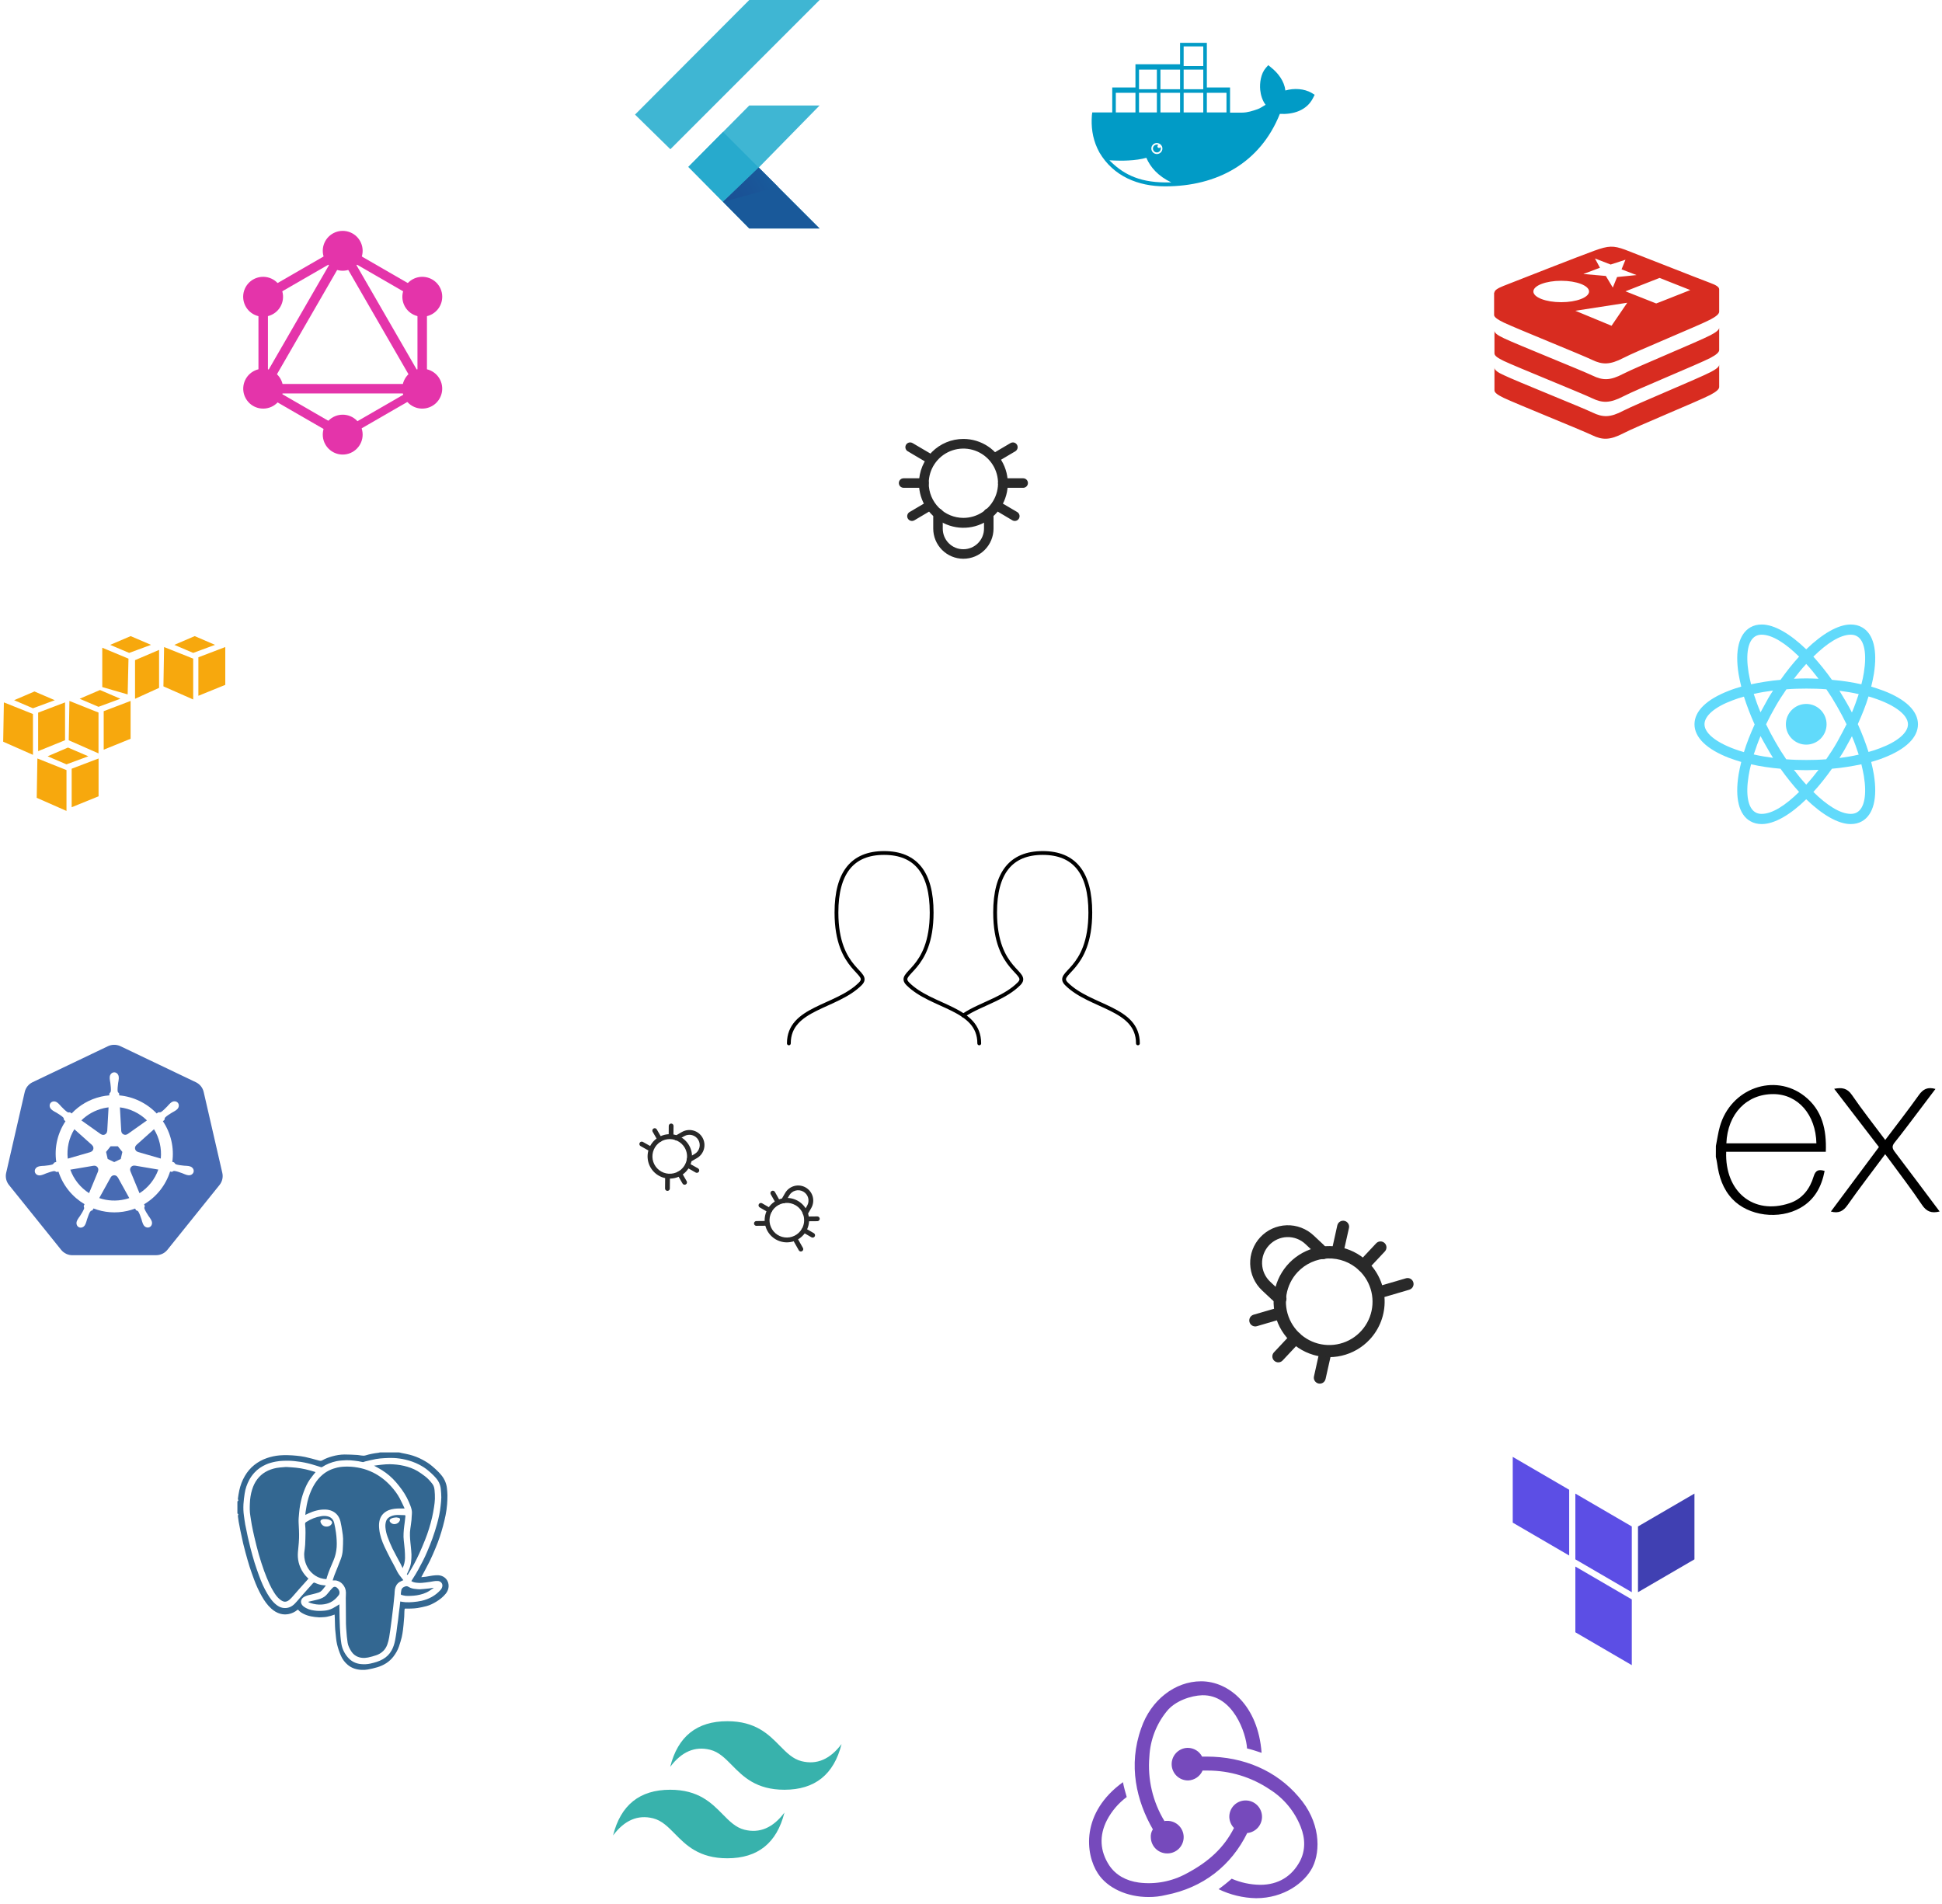 <svg width="510" height="500" viewBox="0 0 510 500" fill="none" xmlns="http://www.w3.org/2000/svg">
  <path
    d="M261.717 131.484C261.939 131.482 262.157 131.539 262.35 131.65L267.133 134.467C267.276 134.55 267.4 134.661 267.5 134.792C267.599 134.923 267.672 135.073 267.714 135.232C267.756 135.392 267.766 135.558 267.743 135.721C267.721 135.884 267.667 136.041 267.583 136.184C267.5 136.326 267.39 136.45 267.259 136.55C267.127 136.65 266.978 136.722 266.818 136.764C266.659 136.806 266.493 136.816 266.329 136.794C266.166 136.771 266.009 136.717 265.867 136.634L261.083 133.8C260.852 133.659 260.673 133.447 260.573 133.195C260.473 132.943 260.458 132.665 260.529 132.404C260.601 132.142 260.755 131.911 260.969 131.745C261.183 131.579 261.446 131.488 261.717 131.484V131.484Z"
    fill="#292929" />
  <path
    d="M244.283 131.484C244.554 131.488 244.817 131.579 245.031 131.745C245.245 131.911 245.399 132.142 245.471 132.404C245.542 132.665 245.527 132.943 245.427 133.195C245.327 133.447 245.148 133.659 244.917 133.8L240.133 136.634C239.846 136.802 239.504 136.849 239.182 136.764C238.86 136.68 238.585 136.471 238.417 136.184C238.249 135.896 238.202 135.554 238.286 135.232C238.37 134.91 238.579 134.635 238.867 134.467L243.65 131.65C243.843 131.539 244.061 131.482 244.283 131.484V131.484Z"
    fill="#292929" />
  <path
    d="M239.017 116.183C239.239 116.182 239.457 116.239 239.65 116.35L244.433 119.167C244.721 119.335 244.93 119.61 245.014 119.932C245.098 120.254 245.051 120.596 244.883 120.883C244.715 121.171 244.44 121.379 244.118 121.464C243.796 121.548 243.454 121.501 243.167 121.333L238.367 118.5C238.134 118.358 237.955 118.144 237.855 117.89C237.755 117.637 237.741 117.358 237.815 117.096C237.888 116.833 238.046 116.602 238.263 116.438C238.48 116.273 238.744 116.184 239.017 116.183Z"
    fill="#292929" />
  <path
    d="M266.017 116.183C266.288 116.187 266.55 116.279 266.764 116.445C266.978 116.611 267.133 116.842 267.204 117.104C267.276 117.365 267.26 117.642 267.16 117.894C267.06 118.146 266.881 118.359 266.65 118.5L261.867 121.333C261.724 121.417 261.567 121.471 261.404 121.493C261.241 121.516 261.075 121.506 260.915 121.464C260.756 121.422 260.606 121.349 260.475 121.25C260.344 121.15 260.233 121.026 260.15 120.883C260.067 120.741 260.013 120.584 259.99 120.421C259.968 120.257 259.978 120.091 260.019 119.932C260.061 119.772 260.134 119.623 260.234 119.491C260.333 119.36 260.458 119.25 260.6 119.167L265.383 116.35C265.576 116.239 265.795 116.182 266.017 116.183V116.183Z"
    fill="#292929" />
  <path
    d="M253 115.267C255.307 115.267 257.563 115.951 259.481 117.233C261.4 118.515 262.895 120.337 263.778 122.469C264.661 124.601 264.892 126.946 264.442 129.209C263.992 131.473 262.881 133.551 261.249 135.183C259.618 136.815 257.539 137.926 255.276 138.376C253.013 138.826 250.667 138.595 248.535 137.712C246.403 136.829 244.581 135.334 243.299 133.415C242.017 131.497 241.333 129.241 241.333 126.933C241.333 123.839 242.562 120.872 244.75 118.684C246.938 116.496 249.906 115.267 253 115.267V115.267ZM253 136C254.8 136 256.559 135.466 258.056 134.466C259.552 133.467 260.718 132.045 261.407 130.383C262.096 128.72 262.276 126.89 261.925 125.125C261.574 123.36 260.707 121.738 259.435 120.465C258.162 119.193 256.54 118.326 254.775 117.975C253.01 117.624 251.18 117.804 249.517 118.493C247.855 119.182 246.433 120.348 245.433 121.844C244.434 123.341 243.9 125.1 243.9 126.9C243.904 129.312 244.864 131.624 246.57 133.33C248.276 135.036 250.588 135.996 253 136V136Z"
    fill="#292929" />
  <path
    d="M263.35 125.6L268.7 125.6C269.031 125.6 269.349 125.732 269.584 125.966C269.818 126.201 269.95 126.519 269.95 126.85C269.95 127.182 269.818 127.5 269.584 127.734C269.349 127.968 269.031 128.1 268.7 128.1L263.35 128.1C263.018 128.1 262.7 127.968 262.466 127.734C262.232 127.5 262.1 127.182 262.1 126.85C262.1 126.519 262.232 126.201 262.466 125.966C262.7 125.732 263.018 125.6 263.35 125.6Z"
    fill="#292929" />
  <path
    d="M237.3 125.6L242.65 125.6C242.981 125.6 243.299 125.732 243.534 125.966C243.768 126.201 243.9 126.519 243.9 126.85C243.9 127.182 243.768 127.5 243.534 127.734C243.299 127.968 242.981 128.1 242.65 128.1L237.3 128.1C236.968 128.1 236.65 127.968 236.416 127.734C236.182 127.5 236.05 127.182 236.05 126.85C236.05 126.519 236.182 126.201 236.416 125.966C236.65 125.732 236.968 125.6 237.3 125.6Z"
    fill="#292929" />
  <path
    d="M246.45 133.6L246.717 133.6C246.878 133.636 247.03 133.703 247.166 133.797C247.301 133.892 247.416 134.013 247.504 134.152C247.592 134.292 247.652 134.447 247.68 134.61C247.708 134.773 247.703 134.939 247.667 135.1C247.612 135.397 247.584 135.698 247.583 136L247.583 138.817C247.579 139.529 247.716 140.236 247.987 140.895C248.257 141.554 248.656 142.153 249.16 142.657C249.664 143.161 250.263 143.559 250.922 143.83C251.581 144.101 252.287 144.238 253 144.233C254.436 144.233 255.814 143.663 256.83 142.647C257.846 141.631 258.417 140.253 258.417 138.817L258.417 136C258.418 135.687 258.39 135.375 258.333 135.067C258.296 134.906 258.292 134.739 258.32 134.576C258.347 134.414 258.407 134.258 258.496 134.119C258.584 133.979 258.699 133.859 258.834 133.764C258.969 133.669 259.122 133.602 259.283 133.567C259.605 133.502 259.94 133.564 260.217 133.742C260.494 133.919 260.691 134.197 260.767 134.517C260.87 135.004 260.92 135.502 260.917 136L260.917 138.817C260.917 140.916 260.082 142.93 258.598 144.415C257.113 145.899 255.1 146.733 253 146.733C250.9 146.733 248.887 145.899 247.402 144.415C245.917 142.93 245.083 140.916 245.083 138.817L245.083 136C245.079 135.502 245.13 135.004 245.233 134.517C245.309 134.253 245.469 134.02 245.688 133.855C245.908 133.69 246.175 133.6 246.45 133.6V133.6Z"
    fill="#292929" />
  <g clip-path="url(#clip0_2070_5897)">
    <path
      d="M175.69 298.765C175.634 298.669 175.604 298.56 175.604 298.449L175.628 295.674C175.628 295.591 175.645 295.51 175.677 295.434C175.709 295.358 175.756 295.289 175.814 295.231C175.873 295.173 175.942 295.127 176.018 295.096C176.095 295.065 176.176 295.049 176.259 295.049C176.341 295.05 176.423 295.067 176.499 295.099C176.575 295.131 176.644 295.177 176.702 295.236C176.759 295.294 176.805 295.364 176.836 295.44C176.868 295.516 176.883 295.598 176.883 295.68L176.852 298.46C176.849 298.595 176.801 298.726 176.717 298.832C176.633 298.939 176.517 299.015 176.386 299.049C176.255 299.083 176.116 299.074 175.991 299.023C175.865 298.972 175.76 298.881 175.69 298.765V298.765Z"
      fill="#292929" />
    <path
      d="M180.049 306.313C179.983 306.195 179.957 306.059 179.975 305.924C179.994 305.79 180.055 305.665 180.15 305.569C180.246 305.473 180.37 305.41 180.504 305.391C180.638 305.371 180.775 305.395 180.894 305.46L183.316 306.823C183.461 306.905 183.567 307.042 183.611 307.202C183.655 307.363 183.633 307.534 183.551 307.679C183.468 307.823 183.332 307.929 183.171 307.973C183.011 308.017 182.839 307.996 182.695 307.913L180.279 306.546C180.183 306.49 180.104 306.41 180.049 306.313V306.313Z"
      fill="#292929" />
    <path
      d="M174.74 312.419C174.684 312.323 174.654 312.214 174.654 312.103L174.678 309.328C174.679 309.161 174.746 309.002 174.864 308.885C174.983 308.768 175.143 308.703 175.309 308.704C175.475 308.705 175.635 308.772 175.752 308.89C175.869 309.008 175.934 309.168 175.933 309.335L175.906 312.121C175.903 312.258 175.855 312.389 175.77 312.495C175.685 312.602 175.568 312.678 175.436 312.711C175.304 312.745 175.165 312.735 175.039 312.682C174.914 312.629 174.809 312.537 174.74 312.419Z"
      fill="#292929" />
    <path
      d="M167.99 300.728C167.924 300.61 167.899 300.473 167.917 300.339C167.935 300.205 167.997 300.08 168.092 299.984C168.187 299.887 168.311 299.825 168.445 299.805C168.58 299.785 168.716 299.81 168.835 299.875L171.258 301.238C171.33 301.278 171.392 301.333 171.443 301.398C171.493 301.463 171.531 301.537 171.552 301.617C171.574 301.696 171.58 301.779 171.57 301.861C171.559 301.943 171.533 302.022 171.492 302.093C171.451 302.165 171.397 302.228 171.332 302.278C171.267 302.329 171.192 302.366 171.113 302.388C171.033 302.41 170.95 302.415 170.869 302.405C170.787 302.395 170.708 302.369 170.636 302.328L168.221 300.961C168.125 300.905 168.045 300.825 167.99 300.728V300.728Z"
      fill="#292929" />
    <path
      d="M170.848 306.594C170.271 305.594 170.003 304.447 170.079 303.295C170.154 302.144 170.569 301.041 171.272 300.126C171.974 299.211 172.932 298.524 174.024 298.153C175.117 297.782 176.295 297.744 177.409 298.042C178.524 298.341 179.525 298.963 180.285 299.831C181.046 300.698 181.532 301.772 181.683 302.916C181.834 304.059 181.642 305.222 181.131 306.257C180.621 307.292 179.815 308.152 178.816 308.729C177.476 309.502 175.884 309.712 174.39 309.312C172.895 308.911 171.621 307.933 170.848 306.594V306.594ZM179.826 301.41C179.376 300.631 178.705 300.003 177.897 299.605C177.09 299.207 176.183 299.057 175.291 299.174C174.399 299.292 173.562 299.671 172.885 300.264C172.208 300.858 171.723 301.638 171.49 302.508C171.257 303.377 171.287 304.296 171.577 305.148C171.866 306 172.401 306.747 173.115 307.295C173.829 307.843 174.69 308.167 175.588 308.226C176.485 308.284 177.381 308.076 178.16 307.626C179.203 307.021 179.965 306.027 180.277 304.862C180.589 303.697 180.427 302.456 179.826 301.41V301.41Z"
      fill="#292929" />
    <path
      d="M172.735 299.528L171.397 297.212C171.314 297.068 171.292 296.898 171.335 296.737C171.378 296.577 171.482 296.441 171.626 296.358C171.77 296.275 171.94 296.253 172.1 296.295C172.26 296.338 172.397 296.443 172.48 296.587L173.817 298.903C173.9 299.047 173.923 299.217 173.88 299.378C173.837 299.538 173.732 299.674 173.588 299.757C173.445 299.84 173.274 299.862 173.114 299.819C172.954 299.777 172.818 299.672 172.735 299.528Z"
      fill="#292929" />
    <path
      d="M179.247 310.809L177.91 308.492C177.827 308.348 177.804 308.178 177.847 308.018C177.89 307.858 177.995 307.721 178.138 307.638C178.282 307.555 178.453 307.533 178.613 307.576C178.773 307.619 178.909 307.723 178.992 307.867L180.33 310.184C180.413 310.327 180.435 310.498 180.392 310.658C180.349 310.818 180.244 310.954 180.101 311.037C179.957 311.12 179.787 311.143 179.627 311.1C179.467 311.057 179.33 310.952 179.247 310.809Z"
      fill="#292929" />
    <path
      d="M180.424 304.847L180.357 304.731C180.332 304.652 180.323 304.57 180.33 304.487C180.337 304.405 180.361 304.325 180.399 304.252C180.437 304.179 180.49 304.114 180.553 304.061C180.617 304.009 180.69 303.969 180.769 303.945C180.911 303.894 181.049 303.831 181.18 303.756L182.399 303.052C182.709 302.875 182.981 302.639 183.198 302.357C183.416 302.075 183.576 301.753 183.668 301.409C183.76 301.065 183.783 300.706 183.735 300.353C183.688 300 183.571 299.659 183.391 299.352C183.031 298.73 182.44 298.276 181.746 298.09C181.052 297.904 180.313 298.001 179.691 298.361L178.471 299.065C178.335 299.142 178.207 299.233 178.088 299.334C178.028 299.39 177.957 299.434 177.879 299.463C177.802 299.491 177.719 299.504 177.637 299.501C177.554 299.497 177.473 299.478 177.399 299.443C177.324 299.408 177.257 299.359 177.201 299.298C177.092 299.175 177.036 299.014 177.043 298.85C177.051 298.686 177.122 298.531 177.241 298.418C177.427 298.251 177.629 298.105 177.846 297.982L179.066 297.278C179.975 296.753 181.056 296.611 182.07 296.883C183.084 297.154 183.948 297.818 184.473 298.727C184.998 299.636 185.14 300.717 184.869 301.731C184.597 302.745 183.933 303.609 183.024 304.134L181.805 304.838C181.59 304.965 181.362 305.067 181.125 305.144C180.991 305.177 180.851 305.166 180.725 305.113C180.598 305.059 180.492 304.965 180.424 304.847V304.847Z"
      fill="#292929" />
  </g>
  <g clip-path="url(#clip1_2070_5897)">
    <path
      d="M204.006 316.272C203.91 316.217 203.829 316.137 203.774 316.041L202.407 313.626C202.366 313.554 202.34 313.475 202.329 313.394C202.319 313.312 202.325 313.229 202.347 313.149C202.368 313.07 202.406 312.996 202.456 312.93C202.507 312.865 202.569 312.811 202.641 312.77C202.713 312.729 202.792 312.703 202.873 312.693C202.955 312.682 203.038 312.688 203.118 312.71C203.197 312.732 203.271 312.769 203.336 312.819C203.402 312.87 203.456 312.933 203.497 313.004L204.86 315.427C204.925 315.546 204.949 315.683 204.929 315.817C204.91 315.951 204.847 316.075 204.751 316.17C204.654 316.266 204.53 316.327 204.396 316.345C204.261 316.364 204.125 316.338 204.006 316.272V316.272Z"
      fill="#292929" />
    <path
      d="M211.555 320.63C211.439 320.56 211.348 320.455 211.297 320.33C211.246 320.204 211.237 320.066 211.271 319.934C211.306 319.803 211.382 319.687 211.488 319.603C211.594 319.519 211.725 319.472 211.86 319.468L214.64 319.437C214.806 319.436 214.966 319.502 215.084 319.619C215.203 319.736 215.27 319.895 215.271 320.061C215.272 320.228 215.206 320.388 215.089 320.506C214.972 320.624 214.813 320.691 214.647 320.692L211.871 320.716C211.76 320.716 211.651 320.686 211.555 320.63V320.63Z"
      fill="#292929" />
    <path
      d="M210.011 328.572C209.914 328.517 209.834 328.437 209.778 328.341L208.411 325.926C208.329 325.781 208.307 325.61 208.351 325.449C208.395 325.289 208.501 325.152 208.645 325.07C208.79 324.987 208.961 324.966 209.122 325.01C209.282 325.054 209.419 325.16 209.501 325.304L210.871 327.731C210.937 327.851 210.961 327.988 210.941 328.123C210.92 328.258 210.857 328.382 210.759 328.477C210.662 328.572 210.536 328.633 210.401 328.65C210.266 328.667 210.129 328.64 210.011 328.572Z"
      fill="#292929" />
    <path
      d="M198.319 321.822C198.203 321.752 198.113 321.647 198.061 321.522C198.01 321.396 198.001 321.257 198.035 321.126C198.07 320.995 198.146 320.879 198.252 320.795C198.358 320.711 198.489 320.664 198.624 320.66L201.404 320.629C201.486 320.629 201.568 320.645 201.644 320.676C201.721 320.707 201.79 320.753 201.849 320.811C201.907 320.869 201.954 320.937 201.986 321.013C202.018 321.089 202.034 321.171 202.035 321.253C202.035 321.336 202.019 321.417 201.988 321.494C201.957 321.57 201.911 321.639 201.853 321.698C201.796 321.756 201.727 321.803 201.651 321.835C201.575 321.867 201.493 321.884 201.411 321.884L198.635 321.908C198.524 321.908 198.415 321.878 198.319 321.822V321.822Z"
      fill="#292929" />
    <path
      d="M203.727 325.473C202.728 324.896 201.922 324.036 201.412 323.001C200.901 321.966 200.709 320.804 200.86 319.66C201.011 318.516 201.497 317.442 202.258 316.575C203.018 315.708 204.019 315.085 205.134 314.787C206.248 314.488 207.426 314.527 208.519 314.897C209.611 315.268 210.569 315.955 211.271 316.87C211.974 317.785 212.389 318.888 212.464 320.04C212.54 321.191 212.272 322.339 211.695 323.338C210.922 324.678 209.648 325.655 208.153 326.056C206.659 326.456 205.067 326.246 203.727 325.473V325.473ZM208.91 316.495C208.131 316.045 207.236 315.836 206.338 315.895C205.44 315.954 204.579 316.278 203.865 316.826C203.151 317.374 202.616 318.121 202.327 318.973C202.037 319.825 202.007 320.744 202.24 321.613C202.473 322.482 202.959 323.263 203.635 323.856C204.312 324.45 205.149 324.829 206.041 324.947C206.933 325.064 207.84 324.914 208.648 324.516C209.455 324.118 210.126 323.49 210.576 322.711C211.177 321.665 211.339 320.424 211.027 319.259C210.715 318.094 209.953 317.1 208.91 316.495V316.495Z"
      fill="#292929" />
    <path
      d="M201.828 318.411L199.512 317.073C199.368 316.99 199.263 316.854 199.221 316.694C199.178 316.534 199.2 316.363 199.283 316.219C199.366 316.076 199.502 315.971 199.662 315.928C199.823 315.885 199.993 315.908 200.137 315.991L202.453 317.328C202.597 317.411 202.702 317.548 202.745 317.708C202.787 317.868 202.765 318.038 202.682 318.182C202.599 318.326 202.463 318.43 202.303 318.473C202.142 318.516 201.972 318.494 201.828 318.411Z"
      fill="#292929" />
    <path
      d="M213.108 324.923L210.792 323.586C210.648 323.503 210.543 323.367 210.501 323.206C210.458 323.046 210.48 322.876 210.563 322.732C210.646 322.589 210.782 322.484 210.942 322.441C211.103 322.398 211.273 322.421 211.417 322.503L213.733 323.841C213.877 323.924 213.982 324.06 214.025 324.22C214.067 324.381 214.045 324.551 213.962 324.695C213.879 324.838 213.743 324.943 213.583 324.986C213.423 325.029 213.252 325.006 213.108 324.923Z"
      fill="#292929" />
    <path
      d="M211.146 319.172L211.031 319.105C210.97 319.049 210.921 318.982 210.886 318.907C210.851 318.833 210.831 318.752 210.828 318.669C210.824 318.587 210.837 318.504 210.866 318.427C210.895 318.35 210.938 318.279 210.994 318.218C211.092 318.103 211.18 317.98 211.256 317.849L211.96 316.63C212.14 316.322 212.257 315.982 212.305 315.629C212.352 315.276 212.329 314.917 212.237 314.573C212.145 314.228 211.985 313.906 211.767 313.624C211.55 313.342 211.278 313.106 210.968 312.93C210.346 312.571 209.607 312.473 208.913 312.659C208.219 312.845 207.628 313.299 207.269 313.921L206.565 315.141C206.486 315.276 206.42 315.418 206.367 315.566C206.343 315.645 206.303 315.718 206.251 315.782C206.198 315.845 206.133 315.897 206.06 315.936C205.987 315.974 205.907 315.998 205.825 316.005C205.742 316.012 205.66 316.003 205.581 315.978C205.425 315.926 205.296 315.815 205.22 315.669C205.145 315.523 205.129 315.353 205.176 315.196C205.253 314.959 205.356 314.731 205.482 314.516L206.186 313.296C206.711 312.387 207.576 311.724 208.59 311.452C209.604 311.18 210.684 311.322 211.593 311.847C212.503 312.372 213.166 313.237 213.438 314.251C213.709 315.265 213.567 316.345 213.042 317.255L212.338 318.474C212.215 318.691 212.069 318.894 211.902 319.079C211.803 319.174 211.676 319.235 211.54 319.252C211.403 319.268 211.265 319.24 211.146 319.172V319.172Z"
      fill="#292929" />
  </g>
  <g clip-path="url(#clip2_2070_5897)">
    <path
      d="M337.444 345.873C337.255 346.077 337.016 346.227 336.75 346.308L330.092 348.262C329.895 348.32 329.688 348.34 329.483 348.318C329.278 348.297 329.079 348.235 328.898 348.137C328.717 348.039 328.557 347.906 328.427 347.746C328.298 347.586 328.201 347.402 328.142 347.205C328.084 347.007 328.064 346.8 328.086 346.595C328.107 346.39 328.169 346.192 328.267 346.01C328.365 345.829 328.498 345.669 328.658 345.54C328.818 345.41 329.002 345.313 329.199 345.254L335.873 343.315C336.199 343.225 336.546 343.243 336.861 343.367C337.176 343.491 337.443 343.715 337.62 344.003C337.797 344.292 337.876 344.63 337.844 344.968C337.812 345.305 337.672 345.623 337.444 345.873V345.873Z"
      fill="#292929" />
    <path
      d="M352.348 329.976C352.113 330.219 351.805 330.38 351.471 330.433C351.136 330.487 350.793 330.43 350.494 330.272C350.195 330.114 349.955 329.862 349.81 329.556C349.666 329.249 349.626 328.904 349.694 328.573L351.2 321.788C351.293 321.383 351.543 321.03 351.895 320.809C352.247 320.588 352.673 320.515 353.078 320.608C353.484 320.7 353.836 320.95 354.058 321.302C354.279 321.654 354.351 322.08 354.259 322.486L352.738 329.256C352.674 329.526 352.54 329.775 352.348 329.976V329.976Z"
      fill="#292929" />
    <path
      d="M370.803 338.254C370.615 338.458 370.375 338.608 370.11 338.689L363.452 340.643C363.053 340.761 362.623 340.716 362.258 340.518C361.892 340.32 361.62 339.984 361.502 339.585C361.383 339.187 361.428 338.757 361.626 338.391C361.825 338.026 362.16 337.754 362.559 337.635L369.246 335.681C369.575 335.59 369.923 335.609 370.24 335.735C370.556 335.861 370.823 336.087 370.999 336.378C371.175 336.669 371.251 337.01 371.216 337.349C371.181 337.687 371.036 338.005 370.803 338.254Z"
      fill="#292929" />
    <path
      d="M347.72 362.875C347.484 363.119 347.176 363.279 346.842 363.333C346.507 363.386 346.165 363.33 345.865 363.171C345.566 363.013 345.326 362.762 345.182 362.455C345.037 362.149 344.997 361.804 345.066 361.472L346.571 354.688C346.617 354.487 346.702 354.297 346.821 354.129C346.94 353.961 347.091 353.818 347.266 353.708C347.44 353.599 347.635 353.525 347.838 353.49C348.041 353.455 348.249 353.461 348.449 353.507C348.65 353.553 348.84 353.638 349.008 353.757C349.176 353.876 349.319 354.027 349.429 354.202C349.538 354.376 349.613 354.57 349.647 354.773C349.682 354.976 349.676 355.184 349.63 355.385L348.109 362.155C348.046 362.425 347.911 362.674 347.72 362.875V362.875Z"
      fill="#292929" />
    <path
      d="M359.684 351.789C357.711 353.893 355.159 355.365 352.35 356.018C349.54 356.672 346.6 356.478 343.901 355.46C341.203 354.443 338.866 352.648 337.187 350.303C335.508 347.957 334.563 345.167 334.47 342.284C334.377 339.401 335.141 336.555 336.665 334.107C338.189 331.658 340.406 329.717 343.033 328.528C345.661 327.339 348.583 326.956 351.428 327.427C354.274 327.898 356.916 329.203 359.02 331.175C361.841 333.821 363.497 337.479 363.621 341.344C363.746 345.21 362.33 348.967 359.684 351.789V351.789ZM340.778 334.063C339.239 335.704 338.221 337.765 337.854 339.984C337.486 342.204 337.785 344.482 338.712 346.532C339.64 348.582 341.154 350.31 343.064 351.499C344.974 352.688 347.194 353.284 349.442 353.212C351.691 353.139 353.867 352.402 355.697 351.092C357.526 349.783 358.926 347.96 359.72 345.855C360.513 343.75 360.665 341.457 360.155 339.265C359.645 337.074 358.497 335.083 356.856 333.544C354.652 331.486 351.723 330.385 348.71 330.482C345.696 330.579 342.844 331.867 340.778 334.063V334.063Z"
      fill="#292929" />
    <path
      d="M341.412 352.392L336.838 357.271C336.555 357.573 336.163 357.751 335.749 357.764C335.335 357.777 334.932 357.626 334.63 357.342C334.328 357.059 334.15 356.667 334.137 356.253C334.124 355.838 334.275 355.436 334.559 355.134L339.133 350.255C339.416 349.953 339.808 349.775 340.222 349.762C340.636 349.749 341.039 349.9 341.341 350.184C341.644 350.467 341.821 350.859 341.834 351.273C341.848 351.687 341.696 352.09 341.412 352.392Z"
      fill="#292929" />
    <path
      d="M363.684 328.637L359.11 333.516C358.826 333.818 358.435 333.996 358.02 334.009C357.606 334.022 357.204 333.871 356.901 333.587C356.599 333.304 356.422 332.912 356.408 332.498C356.395 332.084 356.547 331.681 356.83 331.379L361.404 326.5C361.688 326.198 362.08 326.02 362.494 326.007C362.908 325.994 363.31 326.145 363.613 326.429C363.915 326.712 364.092 327.104 364.106 327.518C364.119 327.933 363.967 328.335 363.684 328.637Z"
      fill="#292929" />
    <path
      d="M348.566 330.142L348.338 330.385C348.168 330.501 347.976 330.583 347.774 330.626C347.572 330.668 347.364 330.67 347.161 330.631C346.959 330.592 346.765 330.514 346.593 330.4C346.421 330.286 346.273 330.14 346.158 329.969C345.934 329.665 345.683 329.382 345.408 329.123L342.84 326.715C342.194 326.102 341.433 325.623 340.6 325.306C339.768 324.989 338.881 324.841 337.99 324.87C337.1 324.898 336.224 325.104 335.414 325.473C334.604 325.843 333.875 326.37 333.269 327.023C332.041 328.334 331.384 330.078 331.442 331.873C331.499 333.667 332.268 335.366 333.578 336.594L336.146 339.002C336.431 339.271 336.739 339.513 337.069 339.724C337.247 339.828 337.403 339.966 337.527 340.131C337.652 340.295 337.743 340.483 337.794 340.683C337.846 340.882 337.858 341.09 337.828 341.295C337.799 341.499 337.73 341.695 337.624 341.873C337.408 342.222 337.065 342.474 336.667 342.575C336.268 342.676 335.846 342.618 335.49 342.413C334.957 342.091 334.46 341.711 334.009 341.282L331.441 338.874C329.526 337.079 328.403 334.596 328.318 331.973C328.234 329.35 329.195 326.801 330.99 324.886C332.785 322.971 335.267 321.848 337.89 321.764C340.513 321.679 343.063 322.64 344.977 324.435L347.546 326.843C348.004 327.266 348.414 327.737 348.77 328.248C348.946 328.543 349.021 328.888 348.984 329.229C348.948 329.571 348.801 329.891 348.566 330.142V330.142Z"
      fill="#292929" />
  </g>
  <path
    d="M207.167 274C207.167 264.625 219.667 264.625 225.917 258.375C229.042 255.25 219.667 255.25 219.667 239.625C219.667 229.209 223.832 224 232.167 224C240.501 224 244.667 229.209 244.667 239.625C244.667 255.25 235.292 255.25 238.417 258.375C244.667 264.625 257.167 264.625 257.167 274"
    stroke="currentcolor" stroke-linecap="round" />
  <path
    d="M252.978 266.68C255.341 265.051 258.407 263.879 261.342 262.466C263.637 261.361 265.85 260.108 267.583 258.375C270.708 255.25 261.333 255.25 261.333 239.625C261.333 229.209 265.499 224 273.833 224C282.168 224 286.333 229.209 286.333 239.625C286.333 255.25 276.958 255.25 280.083 258.375C286.333 264.625 298.833 264.625 298.833 274"
    stroke="currentcolor" stroke-linecap="round" />
  <path
    d="M509.377 318.144C507.239 318.688 505.917 318.167 504.731 316.386C502.069 312.397 499.13 308.591 496.294 304.714C495.928 304.213 495.548 303.72 495.075 303.097C491.719 307.625 488.367 311.938 485.222 316.423C484.097 318.027 482.916 318.725 480.816 318.158L493.434 301.222L481.687 285.927C483.708 285.533 485.105 285.734 486.342 287.544C489.075 291.538 492.089 295.339 495.094 299.361C498.117 295.353 501.094 291.547 503.906 287.591C505.036 285.988 506.25 285.378 508.28 285.969C506.742 288.008 505.237 290.014 503.723 292.006C501.68 294.692 499.673 297.411 497.555 300.041C496.8 300.978 496.922 301.588 497.597 302.473C501.516 307.625 505.387 312.828 509.377 318.144ZM450.623 300.941C450.961 299.248 451.186 297.523 451.655 295.864C454.467 285.819 465.998 281.642 473.92 287.867C478.561 291.519 479.714 296.666 479.484 302.469H453.328C452.934 312.88 460.43 319.166 469.983 315.959C473.334 314.834 475.308 312.209 476.297 308.928C476.798 307.283 477.628 307.025 479.175 307.494C478.383 311.6 476.588 315.031 472.838 317.178C467.213 320.394 459.183 319.353 454.959 314.886C452.466 312.261 451.406 308.994 450.938 305.464C450.867 304.902 450.722 304.348 450.609 303.791C450.619 302.841 450.623 301.891 450.623 300.941V300.941ZM453.375 300.242H477.014C476.859 292.714 472.172 287.366 465.764 287.319C458.733 287.263 453.68 292.484 453.375 300.242V300.242Z"
    fill="currentcolor" />
  <path
    d="M474.344 195.547C477.295 195.547 479.688 193.154 479.688 190.203C479.688 187.252 477.295 184.859 474.344 184.859C471.392 184.859 469 187.252 469 190.203C469 193.154 471.392 195.547 474.344 195.547Z"
    fill="#61DAFB" />
  <path
    d="M494.641 181.391C493.609 181.016 492.531 180.641 491.406 180.313C491.688 179.188 491.922 178.062 492.109 176.984C493.094 170.797 492.016 166.437 489.016 164.75C488.125 164.234 487.141 164 486.016 164C482.734 164 478.562 166.437 474.344 170.516C470.125 166.437 465.953 164 462.672 164C461.547 164 460.563 164.234 459.672 164.75C456.672 166.484 455.594 170.844 456.578 176.984C456.766 178.062 457 179.188 457.281 180.313C456.156 180.641 455.078 180.969 454.047 181.391C448.188 183.641 445 186.734 445 190.203C445 193.672 448.234 196.766 454.047 199.016C455.078 199.391 456.156 199.766 457.281 200.094C457 201.219 456.766 202.344 456.578 203.422C455.594 209.609 456.672 213.969 459.672 215.656C460.563 216.172 461.547 216.406 462.672 216.406C466 216.406 470.172 213.969 474.344 209.891C478.562 213.969 482.734 216.406 486.016 216.406C487.141 216.406 488.125 216.172 489.016 215.656C492.016 213.922 493.094 209.562 492.109 203.422C491.922 202.344 491.688 201.219 491.406 200.094C492.531 199.766 493.609 199.438 494.641 199.016C500.5 196.766 503.687 193.672 503.687 190.203C503.687 186.734 500.5 183.641 494.641 181.391V181.391ZM487.703 167.094C489.625 168.219 490.281 171.687 489.484 176.609C489.344 177.594 489.109 178.625 488.828 179.703C486.391 179.141 483.813 178.766 481.094 178.531C479.5 176.281 477.859 174.266 476.219 172.438C479.687 169.016 483.203 166.672 486.062 166.672C486.672 166.672 487.234 166.812 487.703 167.094V167.094ZM482.453 194.891C481.609 196.391 480.625 197.891 479.594 199.391C477.859 199.531 476.125 199.578 474.344 199.578C472.516 199.578 470.781 199.531 469.094 199.391C468.062 197.891 467.125 196.391 466.281 194.891C465.391 193.344 464.547 191.75 463.797 190.203C464.547 188.656 465.391 187.063 466.281 185.516C467.125 184.016 468.109 182.516 469.141 181.016C470.875 180.875 472.609 180.828 474.391 180.828C476.219 180.828 477.953 180.875 479.641 181.016C480.672 182.516 481.609 184.016 482.453 185.516C483.344 187.063 484.187 188.656 484.937 190.203C484.141 191.75 483.344 193.297 482.453 194.891ZM486.344 193.344C487.047 194.984 487.609 196.578 488.125 198.172C486.531 198.547 484.844 198.828 483.062 199.063C483.625 198.172 484.234 197.234 484.75 196.25C485.312 195.266 485.828 194.281 486.344 193.344ZM474.344 206.047C473.219 204.828 472.141 203.516 471.109 202.156C472.187 202.203 473.266 202.25 474.344 202.25C475.422 202.25 476.5 202.203 477.578 202.156C476.547 203.516 475.469 204.828 474.344 206.047ZM465.625 199.016C463.844 198.781 462.156 198.5 460.562 198.125C461.078 196.578 461.641 194.938 462.344 193.297C462.859 194.234 463.375 195.219 463.937 196.156C464.5 197.187 465.062 198.078 465.625 199.016V199.016ZM462.344 187.062C461.641 185.422 461.078 183.828 460.562 182.234C462.156 181.859 463.844 181.578 465.625 181.344C465.062 182.234 464.453 183.172 463.937 184.156C463.375 185.141 462.859 186.125 462.344 187.062V187.062ZM474.344 174.359C475.469 175.578 476.547 176.891 477.578 178.25C476.5 178.203 475.422 178.156 474.344 178.156C473.266 178.156 472.187 178.203 471.109 178.25C472.141 176.891 473.219 175.578 474.344 174.359ZM484.75 184.203L483.062 181.391C484.844 181.625 486.531 181.906 488.125 182.281C487.609 183.828 487.047 185.469 486.344 187.109C485.828 186.125 485.312 185.141 484.75 184.203ZM459.203 176.609C458.406 171.687 459.062 168.219 460.984 167.094C461.453 166.812 462.016 166.672 462.625 166.672C465.437 166.672 468.953 168.969 472.469 172.438C470.828 174.219 469.187 176.281 467.594 178.531C464.875 178.766 462.297 179.187 459.859 179.703C459.578 178.625 459.391 177.594 459.203 176.609V176.609ZM447.625 190.203C447.625 188 450.297 185.656 454.984 183.922C455.922 183.547 456.953 183.219 457.984 182.938C458.734 185.281 459.672 187.766 460.797 190.25C459.672 192.734 458.688 195.172 457.984 197.516C451.516 195.641 447.625 192.828 447.625 190.203ZM460.984 213.313C459.062 212.188 458.406 208.719 459.203 203.797C459.344 202.813 459.578 201.781 459.859 200.703C462.297 201.266 464.875 201.641 467.594 201.875C469.187 204.125 470.828 206.141 472.469 207.969C469 211.391 465.484 213.734 462.625 213.734C462.016 213.734 461.453 213.594 460.984 213.313ZM489.484 203.797C490.281 208.719 489.625 212.188 487.703 213.313C487.234 213.594 486.672 213.734 486.062 213.734C483.25 213.734 479.734 211.438 476.219 207.969C477.859 206.188 479.5 204.125 481.094 201.875C483.813 201.641 486.391 201.219 488.828 200.703C489.109 201.781 489.297 202.813 489.484 203.797V203.797ZM493.703 196.484C492.766 196.859 491.734 197.188 490.703 197.469C489.953 195.125 489.016 192.641 487.891 190.156C489.016 187.672 490 185.234 490.703 182.891C497.172 184.766 501.062 187.578 501.062 190.203C501.062 192.406 498.344 194.75 493.703 196.484Z"
    fill="#61DAFB" />
  <path
    d="M394.906 84.703C398.047 86.203 415.391 93.188 418.109 94.5C420.828 95.813 422.797 95.813 426.266 94.031C429.734 92.203 446.047 85.547 449.187 83.906C450.781 83.063 451.484 82.406 451.484 81.844V75.984C451.484 75.375 450.687 74.859 449.141 74.297C446.094 73.172 429.875 66.75 426.781 65.578C423.687 64.453 422.422 64.5 418.766 65.813C415.109 67.125 397.906 73.875 394.812 75.094C393.312 75.703 392.469 76.219 392.469 76.828H392.375V82.781C392.469 83.344 393.359 83.953 394.906 84.703V84.703ZM423.219 85.547L413.703 81.609L427.344 79.5L423.219 85.547V85.547ZM443.891 76.172L435.828 79.359L434.937 79.688L426.875 76.5L435.828 72.984L443.891 76.172V76.172ZM420.172 70.313L418.859 67.875L422.984 69.469L426.875 68.203L425.844 70.734L429.781 72.234L424.672 72.75L423.547 75.516L421.719 72.469L415.812 71.953L420.172 70.313V70.313ZM410 73.734C414.031 73.734 417.313 75 417.313 76.547C417.313 78.094 414.031 79.359 410 79.359C405.969 79.359 402.688 78.094 402.688 76.547C402.688 75 405.969 73.734 410 73.734V73.734ZM449.187 88.031C446.047 89.672 429.781 96.375 426.312 98.156C422.844 99.984 420.922 99.938 418.203 98.625C415.484 97.313 398.047 90.328 394.953 88.828C393.359 88.078 392.469 87.469 392.469 86.859V92.813C392.469 93.422 393.359 94.031 394.906 94.781C398.047 96.281 415.391 103.266 418.109 104.578C420.828 105.891 422.797 105.891 426.266 104.109C429.734 102.281 446.047 95.625 449.187 93.984C450.781 93.141 451.484 92.484 451.484 91.922V86.063C451.484 86.578 450.734 87.234 449.187 88.031V88.031ZM449.187 97.734C446.047 99.375 429.781 106.078 426.312 107.859C422.844 109.688 420.922 109.641 418.203 108.328C415.484 107.016 398.047 100.031 394.953 98.531C393.359 97.828 392.469 97.172 392.469 96.563V102.516C392.469 103.125 393.359 103.734 394.906 104.484C398.047 105.984 415.391 112.969 418.109 114.281C420.828 115.594 422.797 115.594 426.266 113.813C429.734 111.984 446.047 105.328 449.187 103.688C450.781 102.844 451.484 102.188 451.484 101.625V95.766C451.484 96.328 450.734 96.938 449.187 97.734Z"
    fill="#D82C20" />
  <path
    d="M344.5 24.422C342.484 23.25 339.813 23.109 337.563 23.766C337.281 21.328 335.688 19.219 333.813 17.719L333.063 17.109L332.406 17.859C331.141 19.312 330.766 21.75 330.953 23.625C331.094 24.984 331.516 26.391 332.359 27.516C331.703 27.891 331 28.406 330.344 28.641C329.031 29.109 327.578 29.578 326.172 29.578H323.031V22.969H316.938V11.25H309.906V16.875H298.188V22.969H292.094V29.531H286.844L286.75 30.234C286.516 33.234 286.891 36.141 288.156 38.906L288.672 39.938L288.719 40.031C292.422 46.312 298.891 48.938 305.969 48.938C319.656 48.938 330.953 42.797 336.109 29.906C339.578 30.094 343.141 29.062 344.828 25.734L345.25 24.891L344.5 24.422V24.422ZM299.125 18.281H303.813V23.438H299.125V18.281ZM305.266 39C305.266 39.797 304.609 40.453 303.813 40.453C303.016 40.453 302.359 39.797 302.359 39C302.359 38.203 303.016 37.547 303.813 37.547C304.609 37.594 305.266 38.203 305.266 39ZM299.125 24.375H303.813V29.531H299.125V24.375ZM293.031 24.375H298.188V29.531H293.031V24.375ZM306.016 47.906C298.609 47.859 294.625 45.375 291.344 42.094C292.328 42.141 293.266 42.188 294.109 42.188C294.859 42.188 295.609 42.188 296.313 42.141C298.141 42.047 299.734 41.812 301.047 41.438C302.125 43.922 304.094 46.219 307.609 47.906H306.016ZM309.906 29.531H304.75V24.375H309.906V29.531ZM309.906 23.438H304.75V18.281H309.906V23.438ZM316 29.531H310.844V24.375H316V29.531ZM316 23.438H310.844V18.281H316V23.438ZM316 17.344H310.844V12.188H316V17.344ZM322.094 29.531H316.938V24.375H322.094V29.531ZM304.188 38.062C304.094 38.016 303.953 37.969 303.813 37.969C303.25 37.969 302.781 38.438 302.781 39C302.781 39.562 303.25 40.031 303.813 40.031C304.375 40.031 304.844 39.562 304.844 39C304.844 38.859 304.797 38.719 304.75 38.625C304.656 38.766 304.563 38.859 304.375 38.859C304.141 38.859 303.953 38.672 303.953 38.438C304 38.25 304.094 38.109 304.188 38.062V38.062Z"
    fill="#019BC6" />
  <path
    d="M166.766 30.094L196.766 0H215.234L176.047 39.188L166.766 30.094ZM196.766 60H215.234L199.25 44.016L215.234 27.703H196.766L180.781 43.828L196.766 60Z"
    fill="#3FB6D3" />
  <path d="M199.25 44.016L189.875 34.641L180.781 43.828L189.875 53.016L199.25 44.016Z" fill="#27AACD" />
  <path d="M215.234 60L199.25 44.016L189.875 53.016L196.766 60H215.234Z" fill="#19599A" />
  <path d="M189.875 53.016L204.313 49.078L199.25 44.016L189.875 53.016Z" fill="url(#paint0_linear_2070_5897)" />
  <path d="M68.62 105.399L66.464 104.154L90.487 62.547L92.642 63.792L68.62 105.399Z" fill="#E434AA" />
  <path d="M65.969 100.831H114.014V103.32H65.969V100.831Z" fill="#E434AA" />
  <path
    d="M90.952 116.104L66.922 102.23L68.167 100.072L92.198 113.948L90.952 116.104ZM111.828 79.942L87.797 66.066L89.042 63.911L113.073 77.785L111.828 79.942Z"
    fill="#E434AA" />
  <path d="M68.172 79.933L66.927 77.776L90.96 63.902L92.205 66.057L68.172 79.933Z" fill="#E434AA" />
  <path
    d="M111.385 105.399L87.363 63.792L89.519 62.547L113.542 104.154L111.385 105.399ZM67.875 76.124H70.365V103.876H67.876L67.875 76.124Z"
    fill="#E434AA" />
  <path d="M109.635 76.124H112.125V103.876H109.635V76.124Z" fill="#E434AA" />
  <path d="M90.529 115.05L89.442 113.166L110.341 101.098L111.429 102.983L90.529 115.05Z" fill="#E434AA" />
  <path
    d="M115.424 104.685C113.985 107.19 110.775 108.045 108.27 106.606C105.765 105.165 104.91 101.955 106.35 99.45C107.79 96.945 111 96.09 113.505 97.529C116.025 98.985 116.88 102.18 115.424 104.685M73.636 80.55C72.195 83.055 68.985 83.91 66.48 82.47C63.975 81.029 63.12 77.82 64.559 75.315C66.001 72.81 69.21 71.955 71.715 73.394C74.22 74.85 75.075 78.045 73.636 80.55ZM64.576 104.685C63.135 102.18 63.99 98.985 66.495 97.529C68.999 96.09 72.195 96.945 73.65 99.45C75.09 101.955 74.234 105.15 71.73 106.606C69.21 108.045 66.015 107.19 64.576 104.685M106.364 80.55C104.925 78.045 105.78 74.85 108.285 73.394C110.79 71.955 113.985 72.81 115.44 75.315C116.88 77.82 116.025 81.015 113.52 82.471C111.015 83.91 107.805 83.055 106.364 80.55ZM90 119.37C89.312 119.371 88.631 119.236 87.996 118.973C87.361 118.71 86.783 118.324 86.297 117.838C85.811 117.352 85.425 116.774 85.162 116.139C84.899 115.504 84.764 114.823 84.765 114.135C84.764 113.447 84.899 112.766 85.162 112.131C85.425 111.495 85.811 110.918 86.297 110.432C86.783 109.946 87.361 109.56 87.996 109.297C88.631 109.034 89.312 108.899 90 108.9C90.688 108.899 91.369 109.034 92.004 109.297C92.639 109.56 93.217 109.946 93.703 110.432C94.189 110.918 94.575 111.495 94.838 112.131C95.101 112.766 95.236 113.447 95.235 114.135C95.235 117.015 92.895 119.37 90 119.37ZM90 71.1C89.312 71.1 88.631 70.966 87.996 70.703C87.361 70.44 86.783 70.054 86.297 69.568C85.811 69.082 85.425 68.504 85.162 67.869C84.899 67.234 84.764 66.552 84.765 65.865C84.764 65.177 84.899 64.496 85.162 63.861C85.425 63.225 85.811 62.648 86.297 62.162C86.783 61.676 87.361 61.29 87.996 61.027C88.631 60.764 89.312 60.629 90 60.63C90.688 60.629 91.369 60.764 92.004 61.027C92.639 61.29 93.217 61.676 93.703 62.162C94.189 62.648 94.575 63.225 94.838 63.861C95.101 64.496 95.236 65.177 95.235 65.865C95.236 66.552 95.101 67.234 94.838 67.869C94.575 68.504 94.189 69.082 93.703 69.568C93.217 70.054 92.639 70.44 92.004 70.703C91.369 70.966 90.688 71.1 90 71.1"
    fill="#E434AA" />
  <path
    d="M17.854 196.312L12.51 198.607L17.46 200.723L23.198 198.607L17.854 196.312ZM9.821 199.181L9.642 209.51L17.46 212.953V202.229L9.821 199.181V199.181ZM25.888 199.181L18.822 201.871V211.985L25.888 209.115V199.181ZM34.315 167.048L28.936 169.343L33.921 171.459L39.659 169.343L34.315 167.048V167.048ZM26.856 170.096V180.425L33.526 182.361L33.742 172.965L26.856 170.096V170.096ZM41.775 170.67L35.463 173.36V183.509L41.775 180.64V170.67V170.67ZM9.05 181.585L3.706 183.88L8.655 185.996L14.393 183.88L9.05 181.585V181.585ZM1.016 184.454L0.837 194.782L8.655 198.225V187.502L1.016 184.454ZM17.083 184.454L10.018 187.144V197.256L17.083 194.388V184.454ZM26.264 181.202L20.92 183.498L25.869 185.614L31.607 183.498L26.264 181.202ZM18.231 184.071L18.052 194.4L25.87 197.843V187.12L18.231 184.071V184.071ZM34.297 184.071L27.233 186.761V196.875L34.297 194.006V184.071V184.071ZM51.129 167.048L45.786 169.343L50.736 171.459L56.474 169.343L51.129 167.048ZM43.096 169.917L42.917 180.246L50.736 183.688V172.965L43.096 169.917V169.917ZM59.163 169.917L52.098 172.607V182.72L59.163 179.851V169.917V169.917Z"
    fill="#F7A80D" />
  <path
    d="M26.477 297.827C26.65 297.954 26.861 298.029 27.091 298.029C27.653 298.029 28.113 297.584 28.136 297.03L28.16 297.016L28.511 290.801C28.089 290.852 27.667 290.923 27.245 291.016C24.935 291.541 22.933 292.68 21.367 294.218L26.463 297.832L26.477 297.827V297.827ZM25.797 306.935C25.738 306.672 25.578 306.442 25.353 306.294C25.127 306.147 24.853 306.092 24.588 306.143L24.578 306.129L18.461 307.165C19.379 309.706 21.111 311.873 23.388 313.329L25.76 307.601L25.741 307.577C25.82 307.38 25.849 307.16 25.797 306.935ZM23.763 302.524C23.969 302.468 24.161 302.346 24.306 302.168C24.658 301.727 24.597 301.095 24.175 300.729L24.18 300.705L19.525 296.543C18.106 298.854 17.496 301.572 17.791 304.268L23.758 302.548L23.763 302.524V302.524ZM28.282 304.352L29.997 305.177L31.713 304.357L32.135 302.505L30.949 301.024H29.046L27.855 302.505L28.282 304.352ZM31.844 297.007C31.853 297.223 31.928 297.434 32.074 297.612C32.425 298.052 33.058 298.132 33.508 297.804L33.527 297.813L38.589 294.223C36.677 292.352 34.183 291.129 31.488 290.801L31.839 297.007H31.844V297.007ZM35.397 306.115C35.317 306.101 35.238 306.091 35.158 306.096C35.022 306.101 34.886 306.138 34.76 306.199C34.517 306.316 34.329 306.522 34.234 306.775C34.14 307.027 34.147 307.306 34.253 307.554L34.244 307.563L36.639 313.348C38.95 311.876 40.675 309.677 41.58 307.141L35.411 306.096L35.397 306.115V306.115ZM30.916 309.18C30.823 309.01 30.684 308.868 30.515 308.771C30.346 308.674 30.154 308.626 29.96 308.632C29.599 308.646 29.256 308.848 29.074 309.185H29.069L26.06 314.623C28.214 315.355 30.53 315.474 32.749 314.965C33.161 314.871 33.564 314.759 33.953 314.627L30.939 309.176H30.916V309.18Z"
    fill="#486BB3" />
  <path
    d="M58.38 307.994L53.486 286.746C53.359 286.195 53.108 285.68 52.753 285.239C52.399 284.798 51.949 284.443 51.438 284.201L31.638 274.741C31.065 274.469 30.434 274.343 29.8 274.376C29.297 274.4 28.803 274.525 28.347 274.741L8.547 284.201C8.037 284.444 7.588 284.8 7.233 285.24C6.879 285.681 6.628 286.195 6.499 286.746L1.619 307.999C1.506 308.489 1.493 308.996 1.582 309.491C1.67 309.986 1.858 310.457 2.135 310.877C2.2 310.98 2.275 311.079 2.35 311.177L16.057 328.216C16.413 328.658 16.864 329.015 17.377 329.259C17.89 329.503 18.451 329.629 19.019 329.627L40.999 329.622C42.152 329.622 43.239 329.102 43.961 328.212L57.663 311.168C58.014 310.727 58.26 310.213 58.385 309.663C58.509 309.114 58.507 308.543 58.38 307.994V307.994ZM50.847 307.737C50.702 308.369 50.022 308.754 49.319 308.604C49.314 308.604 49.305 308.604 49.3 308.599C49.291 308.599 49.286 308.594 49.277 308.59C49.178 308.566 49.057 308.547 48.972 308.524C48.569 308.416 48.274 308.252 47.908 308.112C47.125 307.83 46.474 307.596 45.841 307.502C45.517 307.479 45.353 307.629 45.175 307.746C45.091 307.727 44.824 307.68 44.669 307.657C43.535 311.224 41.116 314.318 37.839 316.249C37.896 316.385 37.994 316.676 38.036 316.727C37.961 316.929 37.849 317.116 37.947 317.426C38.177 318.021 38.547 318.607 38.997 319.305C39.213 319.629 39.438 319.877 39.635 320.252C39.682 320.341 39.742 320.477 39.789 320.571C40.094 321.222 39.869 321.972 39.283 322.254C38.693 322.54 37.961 322.24 37.642 321.583C37.596 321.49 37.535 321.368 37.497 321.279C37.328 320.894 37.272 320.566 37.155 320.191C36.888 319.404 36.663 318.752 36.344 318.199C36.161 317.932 35.941 317.899 35.739 317.833C35.702 317.768 35.561 317.51 35.486 317.379C34.83 317.627 34.155 317.833 33.452 317.993C30.377 318.691 27.297 318.41 24.55 317.351L24.283 317.838C24.082 317.89 23.889 317.946 23.772 318.087C23.341 318.602 23.168 319.427 22.854 320.215C22.736 320.585 22.68 320.918 22.511 321.302C22.474 321.391 22.408 321.513 22.366 321.602V321.607L22.361 321.612C22.047 322.263 21.316 322.563 20.725 322.282C20.139 322.001 19.919 321.251 20.219 320.599C20.266 320.505 20.322 320.369 20.369 320.28C20.566 319.91 20.786 319.657 21.007 319.333C21.457 318.63 21.85 318.002 22.08 317.407C22.136 317.21 22.052 316.938 21.977 316.737L22.192 316.221C19.038 314.351 16.549 311.374 15.358 307.685L14.842 307.774C14.702 307.694 14.425 307.512 14.163 307.535C13.53 307.629 12.879 307.863 12.096 308.144C11.73 308.285 11.439 308.444 11.032 308.552C10.947 308.576 10.825 308.599 10.727 308.622C10.717 308.622 10.713 308.627 10.704 308.632C10.699 308.632 10.689 308.632 10.685 308.637C9.982 308.787 9.302 308.402 9.157 307.769C9.011 307.137 9.461 306.494 10.16 306.326C10.164 306.326 10.174 306.321 10.178 306.321C10.183 306.321 10.183 306.321 10.188 306.316C10.286 306.293 10.413 306.26 10.507 306.241C10.919 306.162 11.257 306.18 11.646 306.152C12.475 306.063 13.16 305.993 13.769 305.801C13.961 305.721 14.149 305.454 14.28 305.285L14.777 305.14C14.219 301.287 15.161 297.508 17.196 294.447L16.816 294.11C16.793 293.96 16.76 293.622 16.577 293.426C16.113 292.99 15.522 292.624 14.814 292.188C14.477 291.991 14.168 291.865 13.83 291.612C13.76 291.56 13.661 291.476 13.586 291.415C13.582 291.41 13.572 291.405 13.568 291.401C13 290.946 12.869 290.163 13.277 289.652C13.507 289.366 13.858 289.221 14.219 289.235C14.5 289.244 14.796 289.347 15.044 289.544C15.124 289.61 15.236 289.694 15.307 289.755C15.625 290.027 15.818 290.299 16.085 290.585C16.671 291.18 17.154 291.672 17.683 292.029C17.96 292.193 18.175 292.127 18.386 292.099C18.457 292.151 18.682 292.315 18.813 292.404C20.828 290.262 23.482 288.677 26.557 287.979C27.274 287.815 27.986 287.707 28.699 287.651L28.727 287.149C28.886 286.994 29.06 286.779 29.111 286.535C29.163 285.897 29.078 285.213 28.98 284.383C28.924 283.999 28.835 283.676 28.816 283.258C28.811 283.174 28.816 283.052 28.821 282.954C28.821 282.944 28.816 282.93 28.816 282.921C28.816 282.194 29.346 281.604 30.002 281.604C30.658 281.604 31.188 282.194 31.188 282.921C31.188 283.024 31.192 283.165 31.192 283.258C31.178 283.676 31.085 283.999 31.029 284.383C30.93 285.208 30.841 285.897 30.892 286.535C30.939 286.854 31.127 286.98 31.282 287.126C31.286 287.21 31.3 287.496 31.31 287.655C35.078 287.988 38.575 289.713 41.149 292.408L41.599 292.085C41.754 292.094 42.086 292.141 42.316 292.005C42.846 291.649 43.328 291.152 43.914 290.562C44.182 290.276 44.379 290.008 44.697 289.732C44.767 289.671 44.88 289.587 44.96 289.521C45.527 289.066 46.319 289.118 46.727 289.629C47.135 290.14 47.004 290.922 46.436 291.377C46.357 291.443 46.254 291.532 46.174 291.588C45.836 291.837 45.527 291.963 45.189 292.165C44.482 292.601 43.891 292.966 43.427 293.402C43.207 293.637 43.225 293.862 43.202 294.072C43.136 294.133 42.907 294.34 42.78 294.447C43.829 296.008 44.582 297.748 45.002 299.58C45.433 301.451 45.499 303.316 45.25 305.112L45.728 305.252C45.813 305.374 45.991 305.669 46.239 305.768C46.849 305.96 47.533 306.03 48.363 306.119C48.752 306.152 49.089 306.133 49.502 306.208C49.6 306.227 49.746 306.265 49.844 306.288C50.547 306.462 50.992 307.104 50.847 307.737V307.737Z"
    fill="#486BB3" />
  <path
    d="M40.441 296.543L35.81 300.687L35.815 300.701C35.655 300.841 35.533 301.029 35.482 301.254C35.355 301.802 35.688 302.346 36.222 302.496L36.227 302.52L42.222 304.245C42.349 302.951 42.274 301.61 41.965 300.27C41.655 298.915 41.135 297.663 40.441 296.543V296.543Z"
    fill="#486BB3" />
  <path fill-rule="evenodd" clip-rule="evenodd"
    d="M117.777 415.992C117.566 414.625 116.417 413.729 115.081 413.668C114.597 413.646 114.106 413.697 113.624 413.758C113.041 413.832 112.465 413.964 111.884 414.05C111.482 414.11 111.075 414.138 110.674 414.179L110.664 414.127C111.413 412.713 112.193 411.313 112.902 409.879C113.445 408.778 113.91 407.638 114.391 406.506C115.186 404.632 115.821 402.7 116.347 400.737C116.851 398.856 117.282 396.956 117.418 395.005C117.472 394.226 117.51 393.444 117.505 392.664C117.502 392.042 117.435 391.419 117.372 390.799C117.302 390.088 117.087 389.414 116.79 388.766C116.398 387.912 115.791 387.211 115.151 386.546C114.639 386.013 114.076 385.527 113.518 385.042C112.722 384.35 111.827 383.797 110.898 383.306C109.845 382.747 108.729 382.314 107.574 382.017C106.875 381.838 106.159 381.706 105.45 381.564C105.195 381.513 104.94 381.406 104.685 381.406H99.884C99.711 381.406 99.539 381.496 99.364 381.515C98.214 381.643 97.079 381.86 95.976 382.202C95.563 382.33 95.186 382.249 94.794 382.213C94.494 382.185 94.199 382.105 93.898 382.09C92.753 382.033 91.607 381.949 90.463 381.961C89.367 381.972 88.282 382.153 87.22 382.454C86.332 382.706 85.463 383.014 84.667 383.481C84.326 383.681 84.056 383.643 83.704 383.541C82.519 383.2 81.326 382.879 80.123 382.609C79.373 382.441 78.602 382.358 77.836 382.278C77.101 382.201 76.363 382.155 75.624 382.14C74.903 382.124 74.177 382.125 73.46 382.189C72.317 382.288 71.19 382.526 70.104 382.898C68.902 383.308 67.779 383.921 66.783 384.71C65.767 385.513 64.952 386.495 64.297 387.616C63.607 388.798 63.133 390.065 62.839 391.394C62.679 392.115 62.579 392.855 62.469 393.587C62.435 393.815 62.812 394.043 62.344 394.27V397.454C62.812 397.666 62.441 397.878 62.468 398.09C62.534 398.6 62.591 399.115 62.678 399.622C62.814 400.424 62.976 401.224 63.141 402.02C63.37 403.134 63.611 404.245 63.865 405.354C64.051 406.16 64.262 406.962 64.484 407.759C64.822 408.977 65.154 410.197 65.536 411.401C65.891 412.52 66.298 413.623 66.701 414.726C67.259 416.252 67.927 417.728 68.729 419.143C69.422 420.369 70.215 421.516 71.277 422.46C71.978 423.082 72.757 423.56 73.665 423.8C74.377 423.987 75.102 424.01 75.832 423.86C76.664 423.691 77.44 423.319 78.093 422.777C78.17 422.714 78.254 422.666 78.344 422.781C78.689 423.218 79.15 423.509 79.632 423.761C80.934 424.439 82.352 424.643 83.793 424.726C84.142 424.746 84.495 424.696 84.846 424.686C85.531 424.667 86.197 424.534 86.851 424.344C87.195 424.245 87.53 424.119 87.879 424.001C87.897 424.373 87.921 424.731 87.931 425.089L87.98 427.042C87.989 427.339 88.001 427.637 88.028 427.933C88.099 428.696 88.169 429.459 88.26 430.219C88.323 430.743 88.388 431.271 88.512 431.783C88.759 432.815 89.097 433.824 89.523 434.796C89.931 435.74 90.558 436.573 91.351 437.226C92.392 438.087 93.612 438.454 94.929 438.522C95.474 438.551 96.034 438.524 96.57 438.426C97.422 438.275 98.265 438.075 99.095 437.829C100.778 437.321 102.233 436.443 103.32 435.025C103.939 434.217 104.447 433.343 104.774 432.378C105.043 431.58 105.296 430.775 105.498 429.959C105.657 429.316 105.736 428.652 105.833 427.996C105.897 427.561 105.936 427.123 105.976 426.685C106.042 425.974 106.109 425.263 106.156 424.55C106.189 424.055 106.187 423.556 106.207 423.059C106.213 422.908 106.237 422.757 106.252 422.607C106.265 422.467 106.335 422.419 106.478 422.421C106.98 422.428 107.482 422.442 107.983 422.419C108.544 422.394 109.11 422.37 109.663 422.277C110.449 422.146 111.23 421.979 112.002 421.777C112.912 421.539 113.748 421.112 114.552 420.626C115.488 420.06 116.342 419.397 117.035 418.542C117.637 417.796 117.923 416.934 117.777 415.992V415.992ZM116.178 416.453C116.147 416.882 115.95 417.249 115.665 417.563C114.321 419.046 112.634 419.945 110.704 420.388C109.971 420.556 109.214 420.643 108.464 420.713C107.822 420.769 107.178 420.784 106.535 420.758C106.064 420.74 105.596 420.633 105.114 420.563C105.066 421.004 105.02 421.463 104.964 421.921L104.739 423.676C104.671 424.233 104.618 424.791 104.549 425.347C104.48 425.886 104.395 426.424 104.323 426.964C104.256 427.466 104.207 427.971 104.132 428.472C104.018 429.241 103.908 430.012 103.758 430.775C103.578 431.686 103.302 432.569 102.851 433.392C102.302 434.395 101.523 435.16 100.531 435.726C99.51 436.31 98.392 436.614 97.26 436.868C96.458 437.048 95.632 437.077 94.821 437.004C93.412 436.877 92.211 436.274 91.302 435.183C90.435 434.141 89.848 432.946 89.638 431.594C89.54 430.951 89.463 430.304 89.408 429.656C89.346 428.935 89.299 428.213 89.268 427.49C89.226 426.573 89.195 425.656 89.175 424.738C89.151 423.61 89.143 422.482 89.127 421.355L89.124 421.311C88.55 421.655 87.986 422.032 87.388 422.343C86.689 422.704 85.924 422.92 85.139 422.977C84.521 423.024 83.895 423.066 83.281 423.017C82.272 422.936 81.265 422.778 80.362 422.282C79.996 422.08 79.614 421.835 79.362 421.513C78.757 420.741 79.047 419.766 79.958 419.297C80.588 418.972 81.276 418.837 81.959 418.679C82.553 418.544 83.142 418.383 83.722 418.197C84.295 418.009 84.656 417.545 85.013 417.089L85.578 416.362C85.343 416.337 85.12 416.312 84.898 416.291C84.224 416.227 83.58 416.042 82.965 415.769C82.438 415.536 82.43 415.511 82.043 415.93C81.398 416.63 80.771 417.347 80.139 418.059C79.674 418.582 79.212 419.109 78.749 419.634C78.291 420.154 77.862 420.702 77.368 421.186C76.635 421.903 75.751 422.335 74.697 422.286C74.021 422.255 73.402 422.018 72.845 421.631C71.695 420.83 70.921 419.71 70.216 418.534C69.313 417.027 68.619 415.422 68.026 413.772C67.615 412.632 67.203 411.491 66.844 410.335C66.455 409.078 66.113 407.805 65.777 406.533C65.526 405.572 65.294 404.606 65.082 403.635C64.835 402.533 64.606 401.427 64.396 400.317C64.256 399.567 64.175 398.807 64.062 398.053C63.91 397.035 63.882 396.009 63.937 394.987C63.986 394.067 64.118 393.149 64.25 392.235C64.432 390.971 64.848 389.777 65.448 388.65C65.815 387.96 66.27 387.332 66.797 386.749C67.662 385.792 68.709 385.1 69.873 384.581C70.687 384.218 71.547 383.999 72.423 383.829C73.723 383.576 75.035 383.585 76.348 383.613C76.921 383.624 77.493 383.729 78.066 383.786C79.3 383.908 80.51 384.168 81.704 384.489C82.575 384.722 83.428 385.025 84.291 385.287C84.378 385.313 84.505 385.311 84.576 385.265C85.746 384.501 87.024 383.997 88.384 383.709C88.9 383.6 89.433 383.552 89.961 383.518C90.602 383.477 91.249 383.44 91.889 383.477C92.659 383.521 93.425 383.634 94.19 383.739C94.561 383.79 94.924 383.919 95.296 383.954C95.474 383.971 95.663 383.84 95.851 383.797C96.812 383.575 97.768 383.328 98.737 383.153C99.458 383.022 100.195 382.961 100.929 382.919C101.747 382.872 102.571 382.838 103.388 382.877C104.424 382.928 105.452 383.073 106.461 383.31C107.716 383.602 108.92 384.026 110.064 384.615C110.919 385.055 111.732 385.565 112.463 386.192C112.943 386.603 113.434 387.01 113.867 387.468C114.401 388.033 114.946 388.599 115.282 389.323C115.534 389.87 115.714 390.435 115.763 391.033C115.825 391.776 115.9 392.523 115.893 393.267C115.887 393.979 115.79 394.691 115.721 395.401C115.564 397.02 115.212 398.604 114.785 400.167C114.427 401.458 114.022 402.735 113.571 403.996C113.159 405.159 112.684 406.301 112.203 407.438C111.85 408.281 111.465 409.11 111.051 409.924C110.265 411.464 109.448 412.989 108.502 414.44C108.339 414.69 108.184 414.947 108.025 415.203C108.437 415.482 108.905 415.58 109.375 415.63C109.823 415.679 110.28 415.708 110.727 415.675C111.443 415.622 112.156 415.52 112.867 415.42C113.572 415.321 114.263 415.121 114.987 415.174C115.71 415.226 116.227 415.775 116.178 416.453V416.453ZM105.859 414.881C105.552 414.485 105.239 414.093 104.939 413.691C104.467 413.061 104.128 412.358 103.788 411.651C103.465 410.981 103.07 410.347 102.73 409.685C102.137 408.529 101.533 407.377 100.987 406.199C100.3 404.72 99.759 403.187 99.588 401.548C99.516 400.854 99.498 400.161 99.638 399.474C99.862 398.377 100.436 397.519 101.4 396.93C102.293 396.384 103.29 396.208 104.31 396.152C104.943 396.118 105.579 396.146 106.237 396.146L106.215 396.035C105.806 395.18 105.424 394.311 104.977 393.477C104.346 392.3 103.538 391.238 102.639 390.253C101.973 389.525 101.252 388.848 100.462 388.25C99.684 387.662 98.865 387.137 97.992 386.707C96.95 386.195 95.865 385.798 94.726 385.546C93.632 385.303 92.531 385.154 91.409 385.142C90.451 385.132 89.5 385.175 88.568 385.391C87.161 385.717 85.874 386.296 84.754 387.235C84.134 387.754 83.581 388.348 83.105 389.002C82.544 389.772 82.092 390.604 81.706 391.475C81.175 392.672 80.811 393.917 80.562 395.196C80.437 395.834 80.34 396.478 80.24 397.121C80.206 397.346 80.203 397.576 80.183 397.834C80.356 397.744 80.48 397.675 80.608 397.613L81.022 397.427C82.425 396.785 83.879 396.372 85.441 396.419C86.105 396.44 86.74 396.571 87.331 396.861C88.463 397.42 89.125 398.369 89.413 399.57C89.611 400.4 89.747 401.245 89.879 402.088C89.983 402.747 90.089 403.413 90.101 404.077C90.119 405.048 90.069 406.02 90.016 406.991C89.971 407.816 89.8 408.629 89.51 409.403C88.985 410.806 88.4 412.186 87.854 413.581C87.673 414.042 87.534 414.519 87.364 415.025C87.627 415.025 87.841 415.024 88.055 415.026C88.138 415.028 88.223 415.03 88.304 415.049C88.932 415.198 89.477 415.482 89.924 415.965C90.519 416.608 90.832 417.359 90.848 418.228C90.857 418.709 90.806 419.192 90.809 419.673C90.818 421.917 90.835 424.16 90.854 426.403C90.857 426.77 90.876 427.137 90.902 427.503C90.957 428.269 91.012 429.036 91.087 429.8C91.139 430.343 91.213 430.884 91.298 431.423C91.42 432.186 91.767 432.865 92.161 433.514C92.501 434.073 92.942 434.547 93.523 434.874C94.511 435.43 95.574 435.477 96.646 435.272C97.371 435.133 98.082 434.911 98.785 434.682C99.476 434.46 100.108 434.083 100.63 433.579C101.123 433.101 101.473 432.519 101.708 431.876C102.166 430.63 102.308 429.317 102.498 428.015C102.569 427.527 102.63 427.039 102.695 426.55C102.768 425.994 102.843 425.439 102.914 424.883C102.967 424.469 103.014 424.055 103.065 423.641C103.137 423.046 103.214 422.452 103.282 421.857C103.335 421.398 103.38 420.936 103.427 420.475C103.488 419.886 103.553 419.298 103.605 418.708C103.645 418.26 103.629 417.805 103.708 417.365C103.854 416.56 104.235 415.875 104.948 415.432C105.247 415.247 105.584 415.125 105.915 414.968L105.859 414.881V414.881ZM78.861 411.575C78.505 410.738 78.29 409.848 78.226 408.94C78.166 408.085 78.268 407.232 78.355 406.381C78.441 405.556 78.511 404.727 78.536 403.898C78.578 402.536 78.486 401.176 78.421 399.815C78.381 399.004 78.475 398.184 78.547 397.371C78.613 396.64 78.694 395.906 78.832 395.185C79.064 393.975 79.372 392.783 79.81 391.627C80.226 390.531 80.703 389.464 81.378 388.503C81.84 387.844 82.365 387.228 82.868 386.584L82.719 386.531C81.079 386.01 79.413 385.603 77.699 385.425C76.889 385.341 76.075 385.292 75.263 385.244C75.013 385.229 74.76 385.263 74.51 385.287C73.89 385.346 73.263 385.369 72.653 385.485C71.615 385.683 70.62 386.015 69.698 386.555C68.87 387.04 68.174 387.667 67.592 388.42C66.949 389.25 66.517 390.19 66.206 391.191C65.839 392.373 65.664 393.589 65.617 394.816C65.575 395.892 65.555 396.974 65.74 398.045C65.879 398.843 65.971 399.65 66.123 400.444C66.331 401.527 66.554 402.608 66.811 403.68C67.179 405.215 67.546 406.752 67.982 408.268C68.4 409.721 68.87 411.16 69.38 412.582C69.797 413.743 70.28 414.882 70.788 416.006C71.119 416.738 71.519 417.443 71.939 418.129C72.386 418.857 72.894 419.548 73.584 420.076C74.454 420.743 75.127 420.846 76.012 420.115C76.39 419.801 76.71 419.414 77.04 419.045C77.564 418.459 78.069 417.857 78.59 417.269C79.254 416.52 79.926 415.779 80.593 415.034C80.734 414.876 80.87 414.714 81.007 414.555L80.78 414.356C79.956 413.57 79.303 412.624 78.861 411.575V411.575ZM104.027 389.277C104.572 389.912 105.09 390.569 105.578 391.248C106.515 392.565 107.265 393.987 107.816 395.508C108.06 396.178 108.255 396.855 108.168 397.588C108.108 398.102 108.113 398.623 108.067 399.14C108.03 399.57 107.962 399.997 107.906 400.426C107.822 401.072 107.701 401.716 107.665 402.365C107.631 402.982 107.667 403.606 107.706 404.225C107.745 404.853 107.83 405.479 107.888 406.107C107.953 406.818 108.04 407.53 108.06 408.243C108.077 408.828 108.025 409.417 107.974 410.002C107.913 410.706 107.734 411.388 107.468 412.041C107.281 412.502 107.057 412.948 106.846 413.409L106.931 413.499L107.06 413.599L107.19 413.366C108.286 411.64 109.261 409.84 110.106 407.979C110.647 406.777 111.161 405.563 111.647 404.338C112.408 402.433 113.01 400.475 113.476 398.478C113.685 397.581 113.845 396.671 113.987 395.76C114.098 395.049 114.19 394.329 114.211 393.611C114.233 392.849 114.191 392.081 114.12 391.321C114.068 390.748 113.926 390.17 113.567 389.704C112.989 388.953 112.365 388.235 111.598 387.666C110.952 387.188 110.308 386.697 109.615 386.294C108.516 385.657 107.326 385.232 106.083 384.943C104.87 384.66 103.641 384.538 102.404 384.513C101.674 384.497 100.942 384.575 100.214 384.644C99.554 384.706 98.899 384.811 98.234 384.898C98.947 385.299 99.65 385.655 100.312 386.075C101.706 386.958 102.955 388.02 104.027 389.277V389.277ZM85.921 413.991C86.372 412.55 86.986 411.175 87.58 409.791C88.062 408.669 88.325 407.487 88.413 406.273C88.456 405.674 88.444 405.068 88.415 404.468C88.385 403.8 88.324 403.134 88.231 402.471C88.106 401.627 87.964 400.783 87.764 399.954C87.548 399.057 87.002 398.433 86.066 398.203C85.496 398.062 84.93 398.068 84.354 398.159C82.947 398.381 81.659 398.899 80.459 399.658C80.217 399.811 80.085 399.935 80.126 400.281C80.214 401.015 80.234 401.76 80.23 402.5C80.226 403.549 80.181 404.597 80.141 405.644C80.128 405.986 80.079 406.325 80.042 406.665C79.986 407.185 79.878 407.705 79.881 408.224C79.884 408.76 79.939 409.308 80.069 409.826C80.482 411.47 81.355 412.815 82.787 413.765C83.668 414.348 84.643 414.643 85.712 414.698C85.785 414.453 85.85 414.221 85.921 413.991ZM84.24 399.888C84.052 399.492 84.16 399.164 84.597 399.013C84.703 398.975 84.813 398.935 84.923 398.924C85.075 398.909 85.23 398.921 85.384 398.921C85.938 398.923 86.471 399.001 86.928 399.353C87.222 399.579 87.3 399.879 87.111 400.187C86.841 400.624 86.43 400.843 85.925 400.886C85.13 400.952 84.571 400.581 84.24 399.888ZM106.29 399.743C106.354 399.216 106.405 398.688 106.47 398.161C106.497 397.949 106.385 397.892 106.207 397.887C105.649 397.872 105.09 397.852 104.531 397.842C103.901 397.83 103.288 397.932 102.705 398.171C102.058 398.437 101.565 398.864 101.364 399.568C101.217 400.087 101.171 400.63 101.227 401.166C101.305 401.996 101.493 402.812 101.786 403.593C102.177 404.634 102.586 405.674 103.075 406.672C103.738 408.022 104.487 409.33 105.191 410.66C105.379 411.014 105.537 411.385 105.733 411.799C106.128 410.975 106.344 410.077 106.366 409.164C106.385 408.409 106.325 407.651 106.281 406.896C106.253 406.434 106.188 405.974 106.143 405.513C106.08 404.87 105.985 404.228 105.97 403.584C105.956 402.929 106.002 402.271 106.058 401.617C106.111 400.99 106.215 400.368 106.29 399.743V399.743ZM105.03 399.236C104.822 399.809 104.378 400.133 103.803 400.228C103.266 400.316 102.796 400.118 102.446 399.69C102.197 399.385 102.292 399.024 102.666 398.818C103.094 398.581 103.565 398.521 104.121 398.485C104.272 398.513 104.499 398.536 104.715 398.598C105.029 398.686 105.144 398.922 105.03 399.236ZM88.426 416.889C88.119 416.638 87.713 416.624 87.421 416.899C87.059 417.241 86.74 417.633 86.421 418.018C86.053 418.464 85.708 418.928 85.233 419.273C84.542 419.775 83.737 419.983 82.927 420.18C82.284 420.337 81.638 420.482 80.992 420.633L80.984 420.716C81.176 420.805 81.361 420.915 81.561 420.979C82.546 421.29 83.547 421.445 84.587 421.357C85.338 421.294 86.053 421.13 86.731 420.808C87.664 420.366 88.381 419.666 88.992 418.851C89.094 418.715 89.14 418.514 89.153 418.339C89.194 417.72 88.88 417.26 88.426 416.889V416.889ZM112.684 417.136C111.892 417.221 111.099 417.311 110.304 417.356C109.921 417.378 109.532 417.305 109.145 417.274C108.495 417.221 107.862 417.077 107.313 416.73C106.995 416.53 106.731 416.507 106.394 416.621C105.912 416.783 105.518 417.029 105.402 417.552C105.323 417.905 105.294 418.27 105.262 418.632C105.256 418.695 105.336 418.812 105.397 418.828C105.769 418.926 106.142 419.042 106.523 419.076C106.989 419.119 107.465 419.105 107.935 419.082C108.443 419.056 108.953 419.023 109.454 418.939C110.632 418.741 111.773 418.419 112.786 417.75C113.151 417.509 113.513 417.262 113.876 417.018L113.846 416.967C113.459 417.024 113.073 417.095 112.684 417.136V417.136Z"
    fill="#336791" />
  <path
    d="M191.002 452.001C183.002 452.001 178.004 455.999 176.002 464C179.001 460.001 182.502 458.501 186.501 459.501C188.784 460.07 190.416 461.726 192.223 463.56C195.164 466.545 198.568 470 206.002 470C214.002 470 219 466.001 221.002 457.999C218.002 462 214.502 463.5 210.502 462.5C208.22 461.931 206.59 460.275 204.78 458.441C201.841 455.456 198.438 452.001 191.002 452.001V452.001ZM176.002 470C168.002 470 163.004 473.999 161.002 482.001C164.001 478 167.502 476.5 171.501 477.5C173.784 478.07 175.416 479.725 177.223 481.559C180.164 484.544 183.568 487.999 191.002 487.999C199.002 487.999 204 484.001 206.002 476.001C203.002 479.999 199.502 481.499 195.502 480.499C193.22 479.93 191.59 478.274 189.78 476.44C186.841 473.455 183.438 470 176.002 470Z"
    fill="#38B2AC" />
  <path
    d="M327.573 481.301C323.355 489.926 315.967 495.729 306.194 497.637C304.695 498.004 303.157 498.184 301.614 498.172C295.989 498.172 290.833 495.828 288.33 491.989C284.969 486.875 283.825 476.033 294.906 468.012C295.131 469.236 295.591 470.914 295.895 471.908C293.72 473.524 291.939 475.612 290.687 478.015C288.625 482.065 288.855 486.111 291.297 489.851C292.984 492.373 295.656 493.906 299.092 494.375C303.384 494.918 307.737 494.098 311.537 492.031C317.495 488.9 321.466 485.159 324.062 480.045C323.328 479.286 322.894 478.287 322.839 477.233C322.8 476.101 323.211 475 323.983 474.171C324.754 473.343 325.823 472.854 326.955 472.812H327.114C328.215 472.807 329.275 473.225 330.076 473.979C330.878 474.734 331.358 475.768 331.418 476.867C331.478 477.966 331.114 479.046 330.4 479.883C329.686 480.721 328.677 481.252 327.583 481.367L327.573 481.301ZM341.012 471.833C346.736 478.32 346.891 485.956 344.678 490.386C342.616 494.431 337.178 498.481 329.866 498.481C326.452 498.411 323.094 497.604 320.022 496.114C321.095 495.35 322.619 494.126 323.458 493.362C325.827 494.389 328.376 494.934 330.958 494.965C335.692 494.965 339.278 492.753 341.416 488.708C342.789 486.036 342.869 482.904 341.57 479.698C339.977 475.664 337.142 472.241 333.475 469.925C328.664 466.682 322.992 464.953 317.191 464.961H315.817C315.497 465.701 314.976 466.336 314.313 466.795C313.65 467.254 312.872 467.518 312.067 467.558H311.922C310.808 467.544 309.744 467.097 308.954 466.311C308.165 465.525 307.714 464.462 307.695 463.349C307.677 462.235 308.094 461.158 308.856 460.347C309.619 459.535 310.669 459.053 311.781 459.003H311.936C312.711 459.004 313.471 459.218 314.133 459.622C314.794 460.026 315.332 460.605 315.686 461.295H316.909C326.659 461.295 335.219 465.036 341.012 471.833V471.833ZM302.223 482.614C302.143 481.835 302.332 481.053 302.758 480.397C298.483 472.99 296.195 463.601 299.706 453.828C302.223 446.483 308.561 441.519 315.433 441.519C322.764 441.519 330.4 447.936 331.314 460.301C330.17 459.922 328.501 459.364 327.498 459.158C327.25 455.112 323.833 445.034 315.737 445.184C312.836 445.264 308.561 446.637 306.362 449.459C303.643 452.828 302.061 456.971 301.844 461.295C301.328 467.224 302.719 473.162 305.814 478.245C305.985 478.183 306.167 478.157 306.348 478.17H306.498C307.632 478.15 308.728 478.58 309.544 479.368C310.36 480.155 310.83 481.234 310.851 482.368C310.871 483.502 310.44 484.597 309.653 485.413C308.866 486.23 307.787 486.7 306.653 486.72H306.498C305.392 486.716 304.33 486.286 303.534 485.518C302.738 484.75 302.268 483.705 302.223 482.6V482.614Z"
    fill="#764ABC" />
  <path fill-rule="evenodd" clip-rule="evenodd" d="M428.535 400.86V418.126L413.714 409.493V392.226L428.535 400.86Z"
    fill="#5C4EE5" />
  <path fill-rule="evenodd" clip-rule="evenodd" d="M430.161 418.126L444.989 409.493V392.226L430.161 400.86V418.126Z"
    fill="#4040B2" />
  <path fill-rule="evenodd" clip-rule="evenodd"
    d="M397.27 399.856L412.091 408.489V391.222L397.27 382.589V399.856ZM428.535 420.019L413.714 411.386V428.645L428.535 437.279V420.019Z"
    fill="#5C4EE5" />
  <defs>
    <linearGradient id="paint0_linear_2070_5897" x1="188.827" y1="54.544" x2="201.699" y2="46.593"
      gradientUnits="userSpaceOnUse">
      <stop stop-color="#1B4E94" />
      <stop offset="0.63" stop-color="#1A5497" />
      <stop offset="1" stop-color="#195A9B" />
    </linearGradient>
    <clipPath id="clip0_2070_5897">
      <rect width="20" height="20" fill="white" transform="translate(181.321 289) rotate(60)" />
    </clipPath>
    <clipPath id="clip1_2070_5897">
      <rect width="20" height="20" fill="white" transform="translate(204 305) rotate(30)" />
    </clipPath>
    <clipPath id="clip2_2070_5897">
      <rect width="50" height="50" fill="white" transform="translate(310 339.476) rotate(-46.846)" />
    </clipPath>
  </defs>
</svg>
